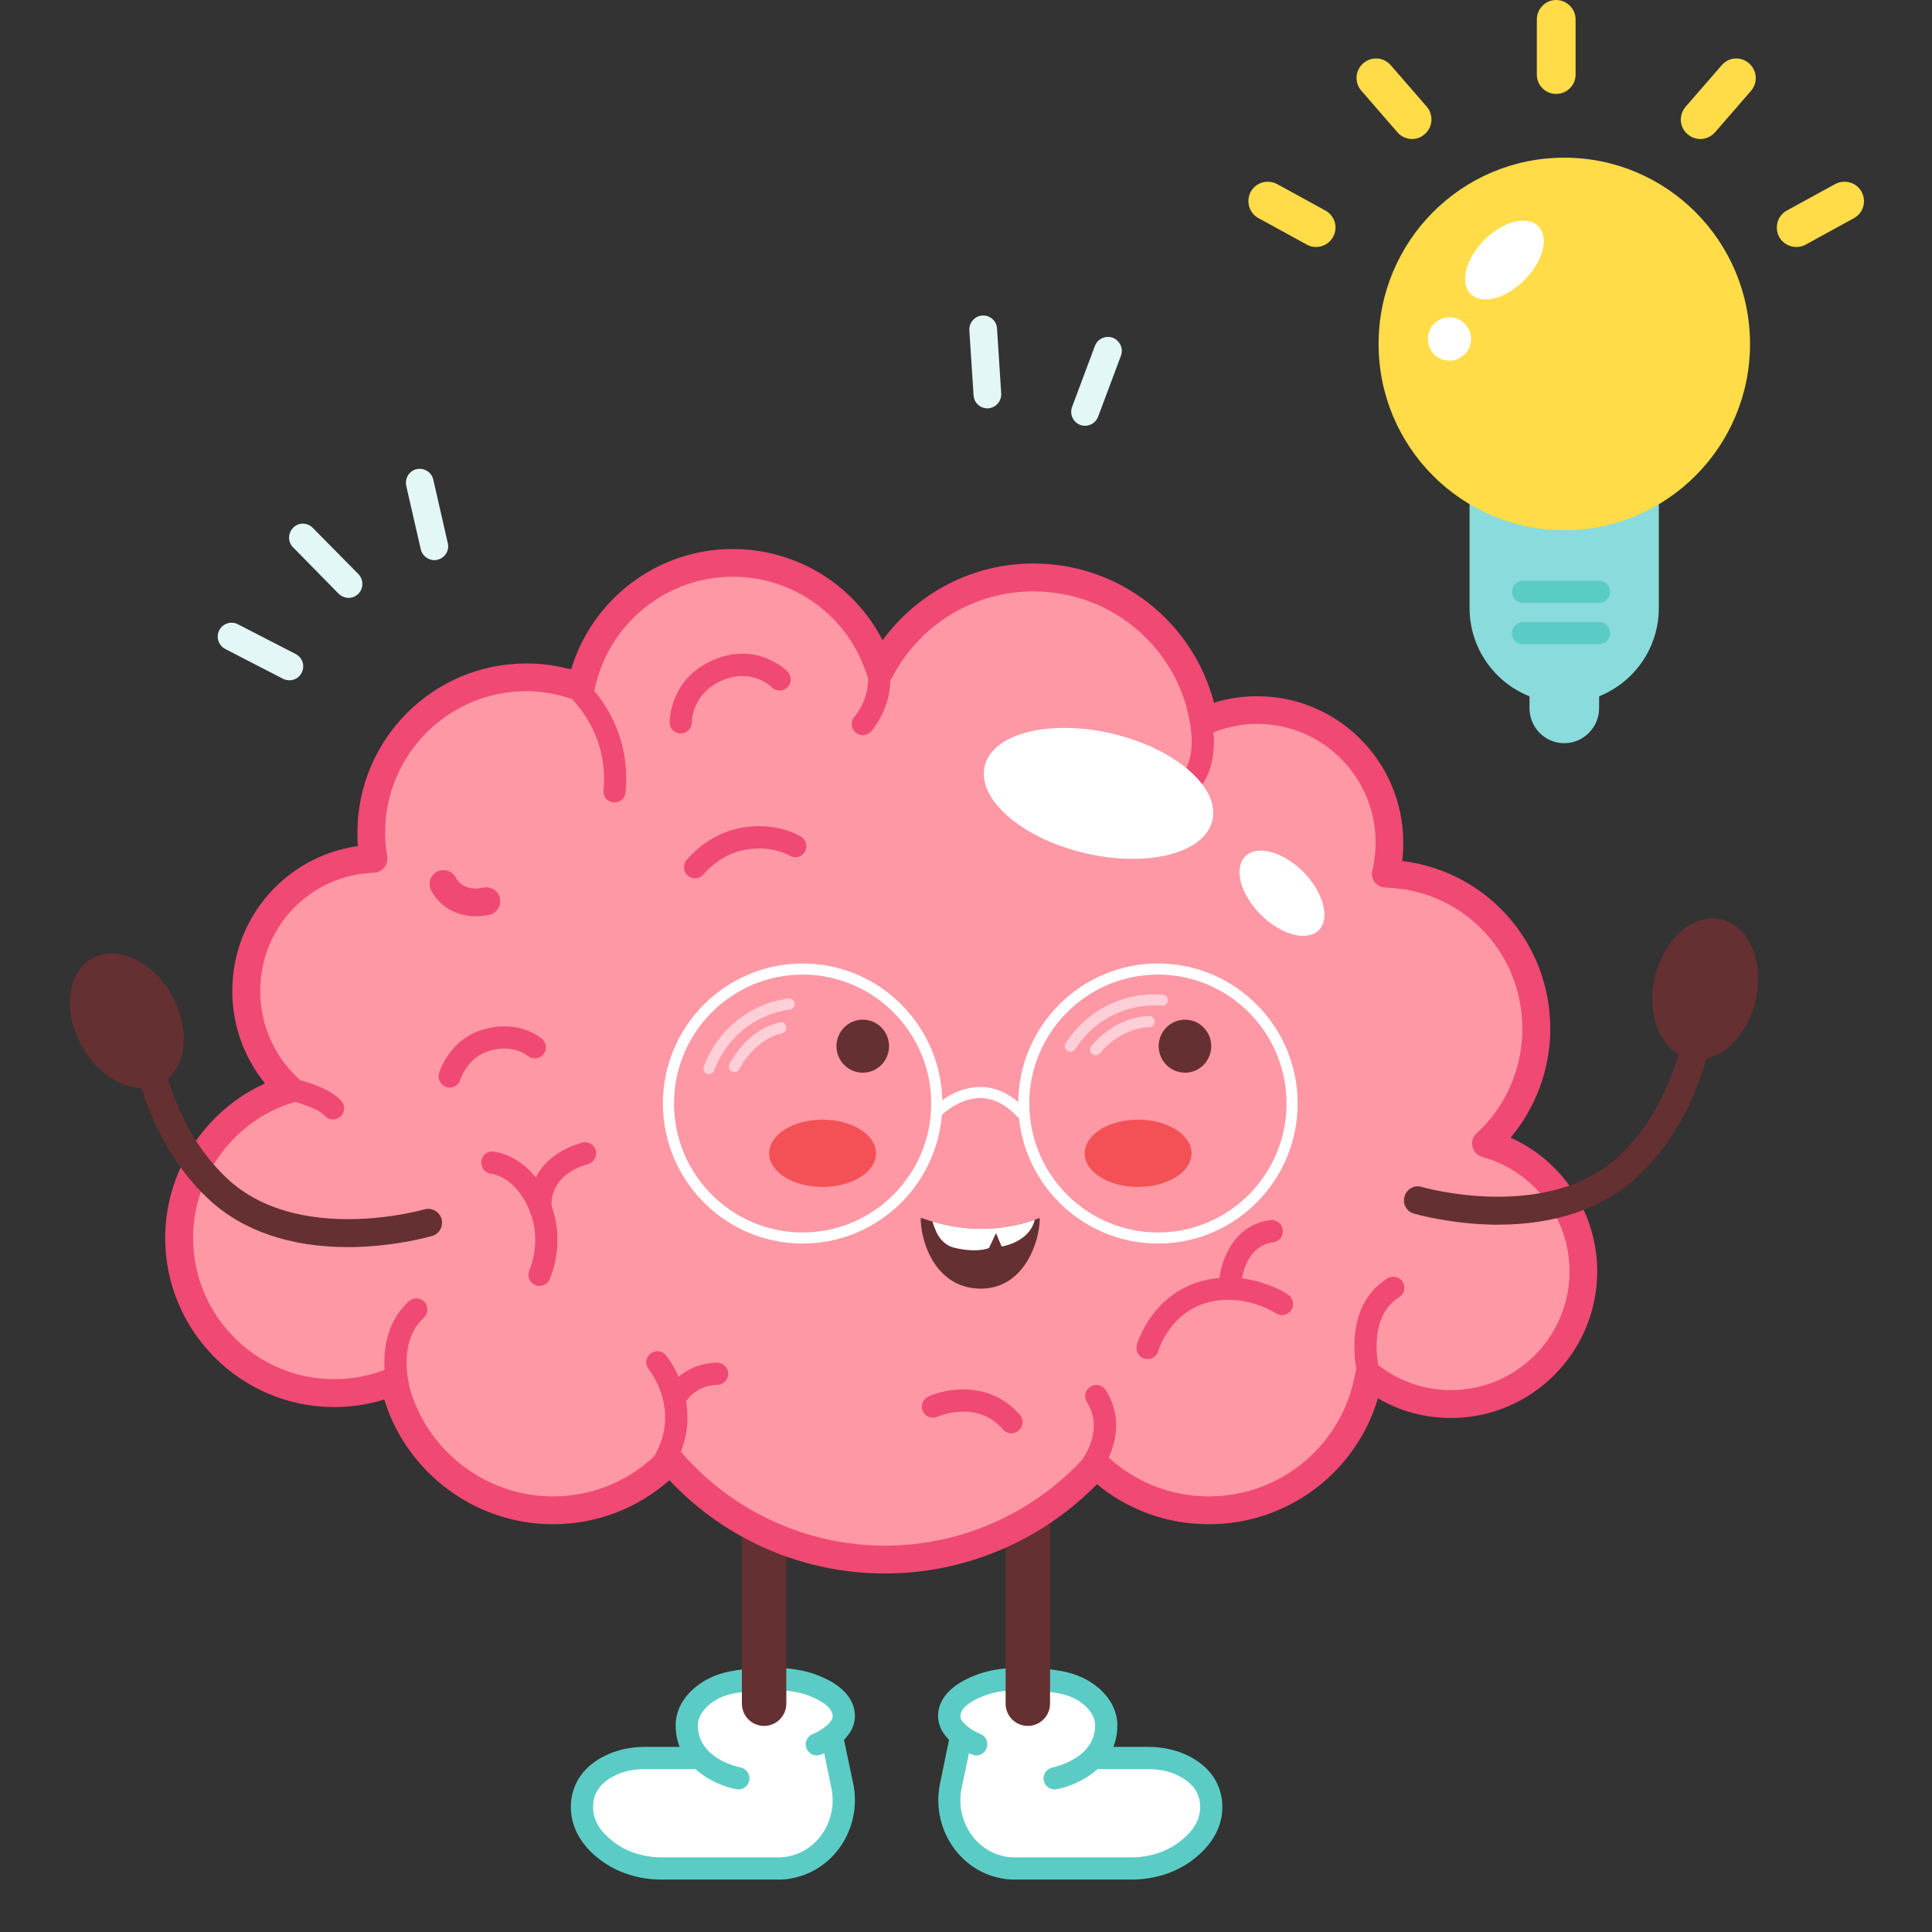 <svg xmlns="http://www.w3.org/2000/svg" xmlns:xlink="http://www.w3.org/1999/xlink" width="48" zoomAndPan="magnify" viewBox="0 0 36 36" height="48" preserveAspectRatio="xMidYMid meet" version="1.0"><rect x="0" y="0" width="36" height="36" fill="#333333" stroke="none"/><defs><clipPath id="184121ab3e"><path d="M 17.434 32.195 L 22.812 32.195 L 22.812 35.023 L 17.434 35.023 Z M 17.434 32.195 " clip-rule="nonzero"/></clipPath><clipPath id="5bf704fbe6"><path d="M 10.59 32.195 L 15.969 32.195 L 15.969 35.023 L 10.59 35.023 Z M 10.59 32.195 " clip-rule="nonzero"/></clipPath><clipPath id="42c03350c1"><path d="M 1.164 17 L 4 17 L 4 21 L 1.164 21 Z M 1.164 17 " clip-rule="nonzero"/></clipPath><clipPath id="e410ac5914"><path d="M 33.082 3.379 L 34.73 3.379 L 34.73 4.629 L 33.082 4.629 Z M 33.082 3.379 " clip-rule="nonzero"/></clipPath></defs><path fill="#8adbdb" d="M 27.383 7.531 L 27.383 11.328 C 27.383 12.305 28.172 13.098 29.148 13.098 C 30.121 13.098 30.91 12.305 30.91 11.328 L 30.91 7.531 L 27.383 7.531 " fill-opacity="1" fill-rule="nonzero"/><path fill="#8adbdb" d="M 28.5 11.797 L 28.5 13.195 C 28.5 13.555 28.789 13.848 29.148 13.848 C 29.504 13.848 29.797 13.555 29.797 13.195 L 29.797 11.797 L 28.5 11.797 " fill-opacity="1" fill-rule="nonzero"/><path fill="#ffffff" d="M 22.016 32.887 C 21.824 32.797 21.613 32.758 21.398 32.758 L 20.383 32.758 L 20.371 32.754 C 20.512 32.609 20.613 32.414 20.613 32.156 C 20.613 31.922 20.488 31.746 20.352 31.621 C 20.184 31.473 19.977 31.387 19.758 31.348 C 19.293 31.262 18.715 31.242 18.312 31.387 C 17.996 31.5 17.699 31.68 17.688 31.965 C 17.68 32.199 17.93 32.371 18.082 32.453 L 17.895 32.426 L 17.715 33.277 C 17.578 33.941 17.973 34.625 18.633 34.785 C 18.723 34.805 18.812 34.816 18.898 34.816 L 21.086 34.816 C 21.477 34.816 21.863 34.691 22.16 34.441 C 22.379 34.258 22.57 34.004 22.57 33.672 C 22.57 33.242 22.281 33.008 22.016 32.887 " fill-opacity="1" fill-rule="nonzero"/><path fill="#ffffff" d="M 15.723 31.965 C 15.711 31.68 15.418 31.5 15.098 31.387 C 14.695 31.242 14.117 31.262 13.652 31.348 C 13.434 31.387 13.227 31.473 13.062 31.621 C 12.922 31.746 12.797 31.922 12.797 32.156 C 12.797 32.414 12.902 32.609 13.039 32.754 L 13.027 32.758 L 12.012 32.758 C 11.797 32.758 11.586 32.797 11.395 32.887 C 11.129 33.008 10.844 33.242 10.844 33.672 C 10.844 34.004 11.031 34.258 11.25 34.441 C 11.551 34.691 11.934 34.816 12.324 34.816 L 14.512 34.816 C 14.598 34.816 14.688 34.805 14.777 34.785 C 15.438 34.625 15.832 33.941 15.695 33.277 L 15.516 32.426 L 15.328 32.453 C 15.48 32.371 15.73 32.199 15.723 31.965 " fill-opacity="1" fill-rule="nonzero"/><g clip-path="url(#184121ab3e)"><path fill="#5bccc5" d="M 21.086 35.023 L 18.898 35.023 C 18.797 35.023 18.691 35.012 18.586 34.984 C 17.832 34.805 17.352 34.02 17.516 33.234 L 17.691 32.383 C 17.715 32.273 17.824 32.199 17.938 32.223 C 18.047 32.246 18.121 32.355 18.098 32.469 L 17.918 33.32 C 17.801 33.887 18.141 34.453 18.68 34.582 C 18.758 34.602 18.832 34.609 18.898 34.609 L 21.086 34.609 C 21.441 34.609 21.777 34.492 22.027 34.281 C 22.25 34.098 22.363 33.895 22.363 33.672 C 22.363 33.406 22.219 33.211 21.93 33.074 C 21.773 33 21.594 32.965 21.398 32.965 L 20.383 32.965 C 20.27 32.965 20.176 32.871 20.176 32.758 C 20.176 32.641 20.27 32.551 20.383 32.551 L 21.398 32.551 C 21.656 32.551 21.891 32.602 22.105 32.699 C 22.535 32.898 22.777 33.246 22.777 33.672 C 22.777 34.016 22.609 34.34 22.293 34.602 C 21.969 34.875 21.539 35.023 21.086 35.023 " fill-opacity="1" fill-rule="nonzero"/></g><g clip-path="url(#5bf704fbe6)"><path fill="#5bccc5" d="M 14.512 35.023 L 12.324 35.023 C 11.871 35.023 11.441 34.875 11.117 34.602 C 10.801 34.34 10.637 34.016 10.637 33.672 C 10.637 33.246 10.875 32.898 11.309 32.699 C 11.52 32.602 11.754 32.551 12.012 32.551 L 13.027 32.551 C 13.141 32.551 13.234 32.641 13.234 32.758 C 13.234 32.871 13.141 32.965 13.027 32.965 L 12.012 32.965 C 11.816 32.965 11.637 33 11.48 33.074 C 11.191 33.211 11.051 33.406 11.051 33.672 C 11.051 33.895 11.16 34.098 11.383 34.281 C 11.633 34.492 11.969 34.609 12.324 34.609 L 14.512 34.609 C 14.582 34.609 14.652 34.602 14.73 34.582 C 15.27 34.453 15.609 33.887 15.492 33.32 L 15.316 32.469 C 15.293 32.355 15.363 32.246 15.477 32.223 C 15.586 32.199 15.695 32.273 15.719 32.383 L 15.898 33.234 C 16.062 34.02 15.582 34.805 14.824 34.984 C 14.719 35.012 14.613 35.023 14.512 35.023 " fill-opacity="1" fill-rule="nonzero"/></g><path fill="#5bccc5" d="M 19.652 33.344 C 19.555 33.344 19.469 33.277 19.449 33.176 C 19.426 33.066 19.5 32.957 19.613 32.934 C 19.648 32.926 20.406 32.766 20.406 32.152 C 20.406 32.02 20.34 31.895 20.211 31.777 C 20.086 31.664 19.914 31.586 19.719 31.551 C 19.324 31.477 18.762 31.449 18.383 31.582 C 18.203 31.645 17.902 31.781 17.895 31.973 C 17.891 32.105 18.137 32.258 18.27 32.312 C 18.375 32.352 18.426 32.473 18.383 32.578 C 18.34 32.688 18.223 32.738 18.117 32.695 C 18.047 32.672 17.465 32.426 17.48 31.957 C 17.488 31.727 17.629 31.406 18.242 31.191 C 18.633 31.055 19.211 31.035 19.793 31.141 C 20.066 31.191 20.305 31.305 20.488 31.469 C 20.707 31.664 20.82 31.902 20.82 32.152 C 20.82 32.922 20.082 33.266 19.691 33.34 C 19.676 33.344 19.664 33.344 19.652 33.344 " fill-opacity="1" fill-rule="nonzero"/><path fill="#5bccc5" d="M 13.758 33.344 C 13.746 33.344 13.734 33.344 13.719 33.34 C 13.328 33.266 12.59 32.922 12.59 32.152 C 12.59 31.902 12.703 31.664 12.922 31.469 C 13.105 31.305 13.344 31.191 13.617 31.141 C 14.199 31.035 14.777 31.055 15.168 31.191 C 15.781 31.406 15.922 31.727 15.93 31.957 C 15.945 32.426 15.363 32.672 15.297 32.695 C 15.188 32.738 15.07 32.688 15.027 32.578 C 14.984 32.473 15.039 32.352 15.145 32.312 C 15.277 32.258 15.52 32.105 15.516 31.973 C 15.508 31.781 15.207 31.645 15.031 31.582 C 14.648 31.449 14.09 31.477 13.691 31.551 C 13.496 31.586 13.324 31.664 13.199 31.777 C 13.07 31.895 13.004 32.02 13.004 32.152 C 13.004 32.77 13.766 32.93 13.801 32.934 C 13.91 32.957 13.984 33.066 13.961 33.18 C 13.941 33.277 13.855 33.344 13.758 33.344 " fill-opacity="1" fill-rule="nonzero"/><path fill="#653031" d="M 19.152 32.16 C 18.922 32.16 18.738 31.973 18.738 31.746 L 18.738 26.371 C 18.738 26.141 18.922 25.957 19.152 25.957 C 19.379 25.957 19.566 26.141 19.566 26.371 L 19.566 31.746 C 19.566 31.973 19.379 32.16 19.152 32.16 " fill-opacity="1" fill-rule="nonzero"/><path fill="#653031" d="M 14.238 32.16 C 14.008 32.16 13.824 31.973 13.824 31.746 L 13.824 26.371 C 13.824 26.141 14.008 25.957 14.238 25.957 C 14.465 25.957 14.652 26.141 14.652 26.371 L 14.652 31.746 C 14.652 31.973 14.465 32.16 14.238 32.16 " fill-opacity="1" fill-rule="nonzero"/><path fill="#fe98a5" d="M 27.688 21.309 C 28.266 20.777 28.629 20.02 28.629 19.172 C 28.629 17.602 27.379 16.324 25.82 16.281 C 25.867 16.094 25.891 15.902 25.891 15.703 C 25.891 14.336 24.789 13.23 23.426 13.23 C 23.074 13.23 22.738 13.305 22.434 13.441 C 22.172 11.918 20.852 10.758 19.258 10.758 C 18.016 10.758 16.938 11.465 16.402 12.496 C 16.027 11.332 14.938 10.488 13.652 10.488 C 12.254 10.488 11.09 11.484 10.824 12.809 C 10.508 12.688 10.164 12.621 9.805 12.621 C 8.211 12.621 6.918 13.918 6.918 15.516 C 6.918 15.68 6.934 15.844 6.957 16 C 5.641 16.051 4.586 17.137 4.586 18.469 C 4.586 19.191 4.898 19.844 5.391 20.293 C 4.203 20.652 3.34 21.758 3.34 23.066 C 3.34 24.664 4.629 25.961 6.227 25.961 C 6.621 25.961 6.996 25.879 7.336 25.738 C 7.629 27.113 8.844 28.145 10.301 28.145 C 11.16 28.145 11.934 27.785 12.484 27.211 C 13.453 28.344 14.887 29.059 16.492 29.059 C 18.055 29.059 19.457 28.379 20.426 27.297 C 20.969 27.82 21.711 28.145 22.523 28.145 C 24.02 28.145 25.262 27.055 25.508 25.629 C 25.93 25.961 26.461 26.16 27.039 26.16 C 28.398 26.16 29.504 25.055 29.504 23.691 C 29.504 22.551 28.734 21.594 27.688 21.309 " fill-opacity="1" fill-rule="nonzero"/><path fill="#f04974" d="M 12.484 26.953 C 12.488 26.953 12.488 26.953 12.492 26.953 C 12.566 26.953 12.633 26.988 12.68 27.043 C 13.637 28.16 15.027 28.801 16.492 28.801 C 17.918 28.801 19.281 28.191 20.234 27.125 C 20.281 27.07 20.348 27.039 20.418 27.039 C 20.484 27.035 20.555 27.062 20.605 27.109 C 21.125 27.609 21.805 27.883 22.523 27.883 C 23.875 27.883 25.023 26.918 25.254 25.582 C 25.27 25.492 25.332 25.418 25.418 25.383 C 25.504 25.352 25.598 25.367 25.668 25.426 C 26.062 25.738 26.535 25.902 27.039 25.902 C 28.254 25.902 29.246 24.91 29.246 23.691 C 29.246 22.695 28.578 21.82 27.621 21.559 C 27.531 21.531 27.461 21.461 27.438 21.367 C 27.414 21.277 27.445 21.18 27.516 21.117 C 28.059 20.617 28.367 19.91 28.367 19.172 C 28.367 17.734 27.246 16.578 25.816 16.539 C 25.738 16.535 25.664 16.5 25.617 16.438 C 25.57 16.375 25.551 16.297 25.57 16.219 C 25.613 16.051 25.633 15.875 25.633 15.703 C 25.633 14.48 24.645 13.488 23.426 13.488 C 23.117 13.488 22.82 13.555 22.539 13.676 C 22.465 13.711 22.383 13.707 22.312 13.668 C 22.242 13.629 22.191 13.562 22.18 13.484 C 21.934 12.055 20.707 11.02 19.258 11.02 C 18.152 11.02 17.145 11.629 16.629 12.613 C 16.582 12.707 16.48 12.762 16.379 12.754 C 16.273 12.742 16.188 12.672 16.152 12.574 C 15.805 11.48 14.797 10.746 13.652 10.746 C 12.406 10.746 11.324 11.637 11.078 12.859 C 11.062 12.934 11.016 12.996 10.949 13.035 C 10.883 13.07 10.805 13.078 10.73 13.051 C 10.434 12.938 10.121 12.879 9.805 12.879 C 8.355 12.879 7.176 14.062 7.176 15.516 C 7.176 15.66 7.188 15.809 7.215 15.957 C 7.227 16.031 7.207 16.105 7.16 16.164 C 7.113 16.223 7.043 16.258 6.969 16.262 C 5.777 16.305 4.848 17.273 4.848 18.469 C 4.848 19.09 5.109 19.684 5.566 20.102 C 5.633 20.164 5.664 20.262 5.645 20.352 C 5.621 20.441 5.555 20.516 5.465 20.543 C 4.363 20.875 3.598 21.914 3.598 23.066 C 3.598 24.52 4.777 25.699 6.227 25.699 C 6.574 25.699 6.918 25.633 7.238 25.496 C 7.309 25.469 7.391 25.473 7.457 25.508 C 7.527 25.543 7.574 25.609 7.59 25.684 C 7.859 26.961 9 27.883 10.301 27.883 C 11.062 27.883 11.77 27.582 12.297 27.031 C 12.348 26.98 12.414 26.953 12.484 26.953 Z M 16.492 29.32 C 14.965 29.32 13.516 28.691 12.473 27.582 C 11.871 28.113 11.109 28.402 10.301 28.402 C 8.855 28.402 7.578 27.441 7.16 26.078 C 6.859 26.172 6.543 26.219 6.227 26.219 C 4.492 26.219 3.078 24.805 3.078 23.066 C 3.078 21.82 3.824 20.691 4.938 20.188 C 4.547 19.707 4.328 19.098 4.328 18.469 C 4.328 17.09 5.336 15.953 6.668 15.766 C 6.66 15.684 6.66 15.598 6.66 15.516 C 6.66 13.777 8.07 12.363 9.805 12.363 C 10.09 12.363 10.367 12.398 10.641 12.477 C 11.035 11.156 12.258 10.23 13.652 10.23 C 14.848 10.23 15.914 10.895 16.445 11.93 C 17.098 11.039 18.133 10.5 19.258 10.5 C 20.852 10.5 22.223 11.574 22.621 13.094 C 22.883 13.012 23.152 12.973 23.426 12.973 C 24.93 12.973 26.148 14.195 26.148 15.703 C 26.148 15.816 26.141 15.93 26.129 16.043 C 27.695 16.234 28.887 17.555 28.887 19.172 C 28.887 19.914 28.621 20.633 28.148 21.199 C 29.117 21.633 29.762 22.605 29.762 23.691 C 29.762 25.195 28.539 26.422 27.039 26.422 C 26.551 26.422 26.086 26.297 25.676 26.055 C 25.266 27.438 23.996 28.402 22.523 28.402 C 21.758 28.402 21.027 28.141 20.441 27.656 C 19.402 28.715 17.977 29.32 16.492 29.32 " fill-opacity="1" fill-rule="nonzero"/><path fill="#f04974" d="M 16.078 13.699 C 16.027 13.699 15.977 13.68 15.938 13.645 C 15.852 13.57 15.848 13.438 15.922 13.355 C 15.941 13.336 16.312 12.902 16.121 12.332 C 16.086 12.227 16.145 12.105 16.25 12.07 C 16.359 12.035 16.477 12.094 16.512 12.199 C 16.785 13.004 16.254 13.605 16.23 13.633 C 16.188 13.676 16.133 13.699 16.078 13.699 " fill-opacity="1" fill-rule="nonzero"/><path fill="#f04974" d="M 21.898 14.98 C 21.809 14.98 21.727 14.922 21.699 14.832 C 21.668 14.723 21.73 14.609 21.836 14.574 C 21.867 14.562 22.406 14.359 22.125 13.238 C 22.098 13.129 22.164 13.016 22.277 12.988 C 22.387 12.961 22.5 13.027 22.527 13.137 C 22.906 14.668 21.996 14.961 21.957 14.973 C 21.938 14.977 21.918 14.98 21.898 14.98 " fill-opacity="1" fill-rule="nonzero"/><path fill="#f04974" d="M 11.453 14.953 C 11.445 14.953 11.438 14.953 11.43 14.953 C 11.316 14.941 11.234 14.84 11.246 14.727 C 11.359 13.516 10.484 12.859 10.445 12.832 C 10.352 12.766 10.332 12.637 10.398 12.543 C 10.465 12.449 10.594 12.43 10.688 12.496 C 10.73 12.527 11.797 13.312 11.656 14.766 C 11.648 14.875 11.555 14.953 11.453 14.953 " fill-opacity="1" fill-rule="nonzero"/><path fill="#f04974" d="M 8.863 17.074 C 8.395 17.074 8.121 16.773 8.031 16.586 C 7.969 16.457 8.023 16.301 8.152 16.238 C 8.281 16.18 8.434 16.23 8.496 16.359 C 8.52 16.402 8.652 16.617 9.008 16.539 C 9.148 16.512 9.285 16.598 9.316 16.738 C 9.344 16.879 9.258 17.016 9.117 17.047 C 9.027 17.066 8.941 17.074 8.863 17.074 " fill-opacity="1" fill-rule="nonzero"/><path fill="#f04974" d="M 6.203 20.859 C 6.145 20.859 6.086 20.836 6.043 20.785 C 5.938 20.656 5.508 20.52 5.246 20.473 C 5.137 20.449 5.062 20.344 5.082 20.23 C 5.105 20.117 5.211 20.043 5.324 20.062 C 5.457 20.09 6.125 20.23 6.363 20.52 C 6.438 20.609 6.426 20.742 6.336 20.812 C 6.297 20.844 6.25 20.859 6.203 20.859 " fill-opacity="1" fill-rule="nonzero"/><path fill="#f04974" d="M 10.051 23.961 C 10.02 23.961 9.988 23.953 9.961 23.938 C 9.859 23.891 9.816 23.766 9.867 23.664 C 9.867 23.656 10.105 23.145 9.871 22.566 C 9.609 21.922 9.176 21.875 9.156 21.871 C 9.047 21.863 8.961 21.762 8.969 21.648 C 8.977 21.535 9.07 21.449 9.188 21.457 C 9.215 21.461 9.887 21.512 10.254 22.41 C 10.559 23.164 10.25 23.816 10.238 23.844 C 10.203 23.918 10.129 23.961 10.051 23.961 " fill-opacity="1" fill-rule="nonzero"/><path fill="#f04974" d="M 10.074 22.734 C 9.977 22.734 9.887 22.664 9.871 22.562 C 9.82 22.234 9.957 21.547 10.844 21.293 C 10.953 21.258 11.07 21.324 11.102 21.434 C 11.133 21.543 11.066 21.66 10.957 21.691 C 10.223 21.902 10.273 22.438 10.281 22.5 C 10.297 22.609 10.219 22.715 10.105 22.734 C 10.098 22.734 10.086 22.734 10.074 22.734 " fill-opacity="1" fill-rule="nonzero"/><path fill="#f04974" d="M 7.414 26.012 C 7.32 26.012 7.238 25.949 7.215 25.855 C 7.203 25.812 6.961 24.844 7.621 24.246 C 7.703 24.172 7.836 24.176 7.91 24.262 C 7.988 24.348 7.98 24.477 7.898 24.555 C 7.422 24.984 7.613 25.742 7.613 25.75 C 7.641 25.859 7.578 25.973 7.465 26.004 C 7.449 26.008 7.43 26.012 7.414 26.012 " fill-opacity="1" fill-rule="nonzero"/><path fill="#f04974" d="M 12.391 27.406 C 12.355 27.406 12.32 27.398 12.289 27.383 C 12.191 27.324 12.156 27.199 12.211 27.098 C 12.684 26.25 12.094 25.523 12.09 25.516 C 12.016 25.43 12.027 25.297 12.117 25.227 C 12.203 25.152 12.332 25.164 12.406 25.25 C 12.438 25.289 13.18 26.207 12.57 27.301 C 12.531 27.371 12.461 27.406 12.391 27.406 " fill-opacity="1" fill-rule="nonzero"/><path fill="#f04974" d="M 12.602 26.223 C 12.566 26.223 12.535 26.215 12.5 26.195 C 12.402 26.141 12.367 26.016 12.422 25.918 C 12.43 25.895 12.703 25.406 13.359 25.391 C 13.473 25.391 13.566 25.48 13.57 25.594 C 13.57 25.707 13.48 25.805 13.367 25.805 C 12.961 25.816 12.789 26.105 12.781 26.117 C 12.746 26.184 12.672 26.223 12.602 26.223 " fill-opacity="1" fill-rule="nonzero"/><path fill="#f04974" d="M 18.848 26.707 C 18.789 26.707 18.73 26.684 18.691 26.637 C 18.207 26.078 17.5 26.387 17.469 26.398 C 17.363 26.445 17.242 26.398 17.195 26.297 C 17.148 26.191 17.195 26.07 17.297 26.023 C 17.645 25.863 18.449 25.727 19.004 26.363 C 19.078 26.453 19.07 26.582 18.98 26.656 C 18.941 26.691 18.895 26.707 18.848 26.707 " fill-opacity="1" fill-rule="nonzero"/><path fill="#f04974" d="M 25.508 25.836 C 25.418 25.836 25.336 25.773 25.309 25.684 C 25.297 25.629 24.961 24.379 25.852 23.82 C 25.949 23.762 26.078 23.789 26.137 23.887 C 26.199 23.984 26.168 24.113 26.07 24.172 C 25.438 24.566 25.707 25.562 25.707 25.57 C 25.738 25.684 25.676 25.797 25.566 25.828 C 25.547 25.832 25.527 25.836 25.508 25.836 " fill-opacity="1" fill-rule="nonzero"/><path fill="#f04974" d="M 20.352 27.492 C 20.309 27.492 20.262 27.477 20.227 27.449 C 20.137 27.379 20.117 27.25 20.188 27.16 C 20.203 27.137 20.57 26.625 20.254 26.129 C 20.191 26.031 20.219 25.902 20.316 25.84 C 20.41 25.777 20.539 25.805 20.602 25.902 C 21.078 26.648 20.539 27.379 20.516 27.41 C 20.477 27.461 20.414 27.492 20.352 27.492 " fill-opacity="1" fill-rule="nonzero"/><path fill="#f04974" d="M 21.383 25.324 C 21.363 25.324 21.344 25.32 21.324 25.316 C 21.215 25.285 21.152 25.168 21.184 25.059 C 21.195 25.02 21.473 24.082 22.457 23.855 C 23.305 23.66 23.977 24.105 24.004 24.125 C 24.098 24.191 24.121 24.32 24.059 24.414 C 23.996 24.508 23.867 24.535 23.77 24.469 C 23.766 24.465 23.219 24.105 22.551 24.258 C 21.809 24.43 21.59 25.145 21.582 25.176 C 21.555 25.266 21.473 25.324 21.383 25.324 " fill-opacity="1" fill-rule="nonzero"/><path fill="#f04974" d="M 12.949 16.367 C 12.906 16.367 12.859 16.352 12.82 16.32 C 12.734 16.25 12.719 16.117 12.789 16.031 C 12.801 16.016 13.105 15.641 13.582 15.484 C 14.344 15.238 14.902 15.574 14.926 15.59 C 15.023 15.648 15.055 15.777 14.996 15.875 C 14.938 15.973 14.809 16.004 14.711 15.941 C 14.695 15.934 14.285 15.695 13.711 15.879 C 13.352 15.996 13.113 16.285 13.113 16.289 C 13.07 16.34 13.012 16.367 12.949 16.367 " fill-opacity="1" fill-rule="nonzero"/><path fill="#f04974" d="M 8.379 20.266 C 8.359 20.266 8.344 20.262 8.324 20.258 C 8.215 20.223 8.148 20.109 8.18 20 C 8.188 19.977 8.371 19.352 9.031 19.176 C 9.684 18.996 10.086 19.344 10.102 19.359 C 10.188 19.438 10.195 19.566 10.121 19.652 C 10.047 19.738 9.914 19.746 9.828 19.672 C 9.82 19.664 9.57 19.457 9.141 19.574 C 8.711 19.691 8.586 20.098 8.578 20.117 C 8.551 20.207 8.469 20.266 8.379 20.266 " fill-opacity="1" fill-rule="nonzero"/><path fill="#f04974" d="M 12.684 13.668 C 12.57 13.668 12.477 13.578 12.477 13.465 C 12.477 13.434 12.473 12.656 13.285 12.301 C 14.105 11.941 14.652 12.492 14.676 12.516 C 14.754 12.598 14.754 12.727 14.672 12.809 C 14.59 12.887 14.461 12.887 14.379 12.805 C 14.367 12.789 14.004 12.441 13.453 12.68 C 12.895 12.922 12.891 13.438 12.891 13.461 C 12.891 13.574 12.797 13.668 12.684 13.668 " fill-opacity="1" fill-rule="nonzero"/><path fill="#f04974" d="M 22.926 24.086 C 22.922 24.086 22.914 24.086 22.91 24.086 C 22.797 24.078 22.711 23.98 22.719 23.867 C 22.742 23.516 22.973 22.824 23.672 22.734 C 23.785 22.723 23.891 22.801 23.902 22.914 C 23.918 23.031 23.84 23.133 23.727 23.148 C 23.184 23.215 23.133 23.887 23.133 23.895 C 23.125 24.004 23.031 24.086 22.926 24.086 " fill-opacity="1" fill-rule="nonzero"/><path fill="#ffffff" d="M 22.59 15.289 C 22.445 15.902 21.379 16.172 20.207 15.895 C 19.035 15.617 18.203 14.891 18.348 14.277 C 18.492 13.664 19.562 13.395 20.734 13.672 C 21.906 13.953 22.738 14.676 22.59 15.289 " fill-opacity="1" fill-rule="nonzero"/><path fill="#ffffff" d="M 24.574 17.332 C 24.355 17.551 23.871 17.422 23.492 17.043 C 23.113 16.664 22.984 16.18 23.203 15.957 C 23.422 15.738 23.906 15.867 24.285 16.246 C 24.66 16.629 24.793 17.113 24.574 17.332 " fill-opacity="1" fill-rule="nonzero"/><g clip-path="url(#42c03350c1)"><path fill="#653031" d="M 3.203 18.547 C 3.562 19.191 3.477 19.922 3.012 20.18 C 2.547 20.441 1.879 20.133 1.523 19.492 C 1.164 18.852 1.25 18.121 1.715 17.859 C 2.18 17.598 2.844 17.906 3.203 18.547 " fill-opacity="1" fill-rule="nonzero"/></g><path fill="#653031" d="M 6.48 23.238 C 5.406 23.238 4.508 22.93 3.883 22.34 C 2.359 20.918 2.367 18.695 2.367 18.602 C 2.367 18.457 2.484 18.344 2.625 18.344 C 2.625 18.344 2.625 18.344 2.629 18.344 C 2.77 18.348 2.883 18.465 2.883 18.605 C 2.883 18.629 2.883 20.699 4.234 21.961 C 5.562 23.203 7.883 22.543 7.906 22.535 C 8.043 22.496 8.188 22.574 8.227 22.711 C 8.266 22.848 8.188 22.992 8.051 23.031 C 8.023 23.039 7.391 23.223 6.566 23.238 C 6.539 23.238 6.512 23.238 6.48 23.238 " fill-opacity="1" fill-rule="nonzero"/><path fill="#653031" d="M 30.836 18.203 C 30.668 18.918 30.949 19.598 31.469 19.723 C 31.984 19.844 32.543 19.367 32.711 18.652 C 32.879 17.938 32.598 17.258 32.082 17.133 C 31.562 17.008 31.008 17.488 30.836 18.203 " fill-opacity="1" fill-rule="nonzero"/><path fill="#653031" d="M 27.914 22.82 C 27.887 22.82 27.859 22.82 27.828 22.82 C 27.004 22.805 26.371 22.621 26.344 22.613 C 26.207 22.574 26.129 22.43 26.172 22.293 C 26.211 22.156 26.355 22.074 26.492 22.117 C 26.516 22.125 28.836 22.785 30.164 21.543 C 31.512 20.281 31.512 18.207 31.512 18.188 C 31.512 18.043 31.625 17.926 31.77 17.926 C 31.914 17.926 32.027 18.039 32.031 18.184 C 32.031 18.277 32.035 20.5 30.516 21.922 C 29.887 22.512 28.988 22.82 27.914 22.82 " fill-opacity="1" fill-rule="nonzero"/><path fill="#653031" d="M 16.566 19.492 C 16.566 19.766 16.348 19.988 16.078 19.988 C 15.805 19.988 15.586 19.766 15.586 19.492 C 15.586 19.223 15.805 19 16.078 19 C 16.348 19 16.566 19.223 16.566 19.492 " fill-opacity="1" fill-rule="nonzero"/><path fill="#653031" d="M 22.57 19.492 C 22.57 19.766 22.352 19.988 22.082 19.988 C 21.809 19.988 21.59 19.766 21.59 19.492 C 21.59 19.223 21.809 19 22.082 19 C 22.352 19 22.57 19.223 22.57 19.492 " fill-opacity="1" fill-rule="nonzero"/><path fill="#653031" d="M 19.375 22.695 C 19.375 23.148 19.078 24.012 18.277 24.012 C 17.457 24.012 17.156 23.184 17.156 22.691 C 17.906 22.957 18.645 22.973 19.375 22.695 " fill-opacity="1" fill-rule="nonzero"/><path fill="#f45156" d="M 16.324 21.492 C 16.324 21.836 15.879 22.117 15.328 22.117 C 14.777 22.117 14.332 21.836 14.332 21.492 C 14.332 21.145 14.777 20.863 15.328 20.863 C 15.879 20.863 16.324 21.145 16.324 21.492 " fill-opacity="1" fill-rule="nonzero"/><path fill="#f45156" d="M 22.203 21.492 C 22.203 21.836 21.758 22.117 21.207 22.117 C 20.656 22.117 20.211 21.836 20.211 21.492 C 20.211 21.145 20.656 20.863 21.207 20.863 C 21.758 20.863 22.203 21.145 22.203 21.492 " fill-opacity="1" fill-rule="nonzero"/><path fill="#ffffff" d="M 21.578 18.16 C 20.254 18.16 19.18 19.238 19.18 20.562 C 19.18 21.887 20.254 22.965 21.578 22.965 C 22.898 22.965 23.973 21.887 23.973 20.562 C 23.973 19.238 22.898 18.16 21.578 18.16 Z M 21.578 23.172 C 20.141 23.172 18.973 22 18.973 20.562 C 18.973 19.125 20.141 17.953 21.578 17.953 C 23.012 17.953 24.18 19.125 24.18 20.562 C 24.18 22 23.012 23.172 21.578 23.172 " fill-opacity="1" fill-rule="nonzero"/><path fill="#ffffff" d="M 14.957 18.16 C 13.633 18.16 12.559 19.238 12.559 20.562 C 12.559 21.887 13.633 22.965 14.957 22.965 C 16.277 22.965 17.352 21.887 17.352 20.562 C 17.352 19.238 16.277 18.16 14.957 18.16 Z M 14.957 23.172 C 13.52 23.172 12.352 22 12.352 20.562 C 12.352 19.125 13.52 17.953 14.957 17.953 C 16.391 17.953 17.559 19.125 17.559 20.562 C 17.559 22 16.391 23.172 14.957 23.172 " fill-opacity="1" fill-rule="nonzero"/><path fill="#ffcfd7" d="M 13.211 20.012 C 13.199 20.012 13.188 20.012 13.176 20.008 C 13.121 19.988 13.094 19.926 13.113 19.875 C 13.367 19.188 13.973 18.703 14.691 18.605 C 14.746 18.598 14.801 18.637 14.809 18.695 C 14.816 18.75 14.773 18.805 14.719 18.812 C 14.074 18.898 13.535 19.332 13.309 19.945 C 13.293 19.988 13.254 20.012 13.211 20.012 " fill-opacity="1" fill-rule="nonzero"/><path fill="#ffcfd7" d="M 13.684 19.977 C 13.668 19.977 13.652 19.973 13.637 19.965 C 13.586 19.938 13.566 19.875 13.594 19.824 C 13.801 19.43 14.152 19.137 14.527 19.051 C 14.582 19.035 14.637 19.07 14.648 19.129 C 14.664 19.184 14.629 19.238 14.574 19.254 C 14.262 19.324 13.953 19.582 13.773 19.922 C 13.758 19.957 13.719 19.977 13.684 19.977 " fill-opacity="1" fill-rule="nonzero"/><path fill="#ffcfd7" d="M 19.945 19.598 C 19.93 19.598 19.91 19.594 19.891 19.582 C 19.844 19.551 19.828 19.488 19.859 19.438 C 20.25 18.824 20.941 18.477 21.668 18.535 C 21.723 18.539 21.766 18.586 21.762 18.645 C 21.758 18.703 21.707 18.746 21.652 18.738 C 21.004 18.688 20.383 19 20.035 19.551 C 20.016 19.582 19.98 19.598 19.945 19.598 " fill-opacity="1" fill-rule="nonzero"/><path fill="#ffcfd7" d="M 20.414 19.664 C 20.391 19.664 20.367 19.656 20.348 19.637 C 20.305 19.602 20.301 19.535 20.336 19.492 C 20.625 19.148 21.027 18.938 21.414 18.934 C 21.469 18.934 21.516 18.977 21.516 19.035 C 21.52 19.09 21.473 19.137 21.418 19.141 C 21.094 19.145 20.742 19.332 20.496 19.625 C 20.473 19.648 20.445 19.664 20.414 19.664 " fill-opacity="1" fill-rule="nonzero"/><path fill="#ffffff" d="M 18.969 20.824 C 18.754 20.586 18.52 20.465 18.277 20.461 C 17.871 20.457 17.562 20.766 17.559 20.77 L 17.41 20.625 C 17.426 20.609 17.781 20.246 18.281 20.254 C 18.586 20.258 18.867 20.402 19.125 20.684 L 18.969 20.824 " fill-opacity="1" fill-rule="nonzero"/><path fill="#e2f7f6" d="M 20.219 7.934 C 20.188 7.934 20.16 7.93 20.129 7.918 C 19.996 7.867 19.926 7.719 19.977 7.582 L 20.402 6.445 C 20.453 6.312 20.602 6.246 20.734 6.293 C 20.867 6.344 20.938 6.496 20.887 6.629 L 20.461 7.766 C 20.422 7.867 20.324 7.934 20.219 7.934 " fill-opacity="1" fill-rule="nonzero"/><path fill="#e2f7f6" d="M 18.398 7.609 C 18.262 7.609 18.148 7.504 18.141 7.363 L 18.062 6.152 C 18.055 6.012 18.164 5.887 18.305 5.879 C 18.449 5.871 18.57 5.98 18.578 6.121 L 18.656 7.332 C 18.664 7.477 18.555 7.598 18.414 7.609 C 18.406 7.609 18.402 7.609 18.398 7.609 " fill-opacity="1" fill-rule="nonzero"/><path fill="#e2f7f6" d="M 6.496 11.141 C 6.43 11.141 6.359 11.113 6.309 11.062 L 5.461 10.199 C 5.359 10.098 5.363 9.934 5.465 9.832 C 5.566 9.73 5.73 9.734 5.828 9.836 L 6.68 10.699 C 6.777 10.801 6.777 10.965 6.676 11.066 C 6.625 11.117 6.559 11.141 6.496 11.141 " fill-opacity="1" fill-rule="nonzero"/><path fill="#e2f7f6" d="M 5.395 12.676 C 5.352 12.676 5.312 12.668 5.273 12.648 L 4.199 12.094 C 4.07 12.027 4.02 11.871 4.086 11.742 C 4.152 11.617 4.309 11.566 4.434 11.633 L 5.512 12.188 C 5.637 12.254 5.688 12.41 5.621 12.535 C 5.578 12.625 5.488 12.676 5.395 12.676 " fill-opacity="1" fill-rule="nonzero"/><path fill="#e2f7f6" d="M 8.094 10.438 C 7.977 10.438 7.867 10.355 7.84 10.234 L 7.57 9.055 C 7.539 8.914 7.625 8.773 7.762 8.742 C 7.902 8.711 8.043 8.797 8.074 8.938 L 8.344 10.121 C 8.379 10.258 8.289 10.398 8.152 10.43 C 8.133 10.434 8.113 10.438 8.094 10.438 " fill-opacity="1" fill-rule="nonzero"/><path fill="#ffdc48" d="M 32.609 6.41 C 32.609 8.324 31.059 9.879 29.148 9.879 C 27.234 9.879 25.688 8.324 25.688 6.41 C 25.688 4.492 27.234 2.938 29.148 2.938 C 31.059 2.938 32.609 4.492 32.609 6.41 " fill-opacity="1" fill-rule="nonzero"/><path fill="#ffffff" d="M 28.406 5.219 C 28.059 5.57 27.609 5.684 27.402 5.477 C 27.195 5.27 27.312 4.82 27.66 4.469 C 28.008 4.121 28.457 4.008 28.664 4.215 C 28.871 4.422 28.754 4.871 28.406 5.219 " fill-opacity="1" fill-rule="nonzero"/><path fill="#ffffff" d="M 27.281 6.613 C 27.117 6.766 26.863 6.754 26.711 6.59 C 26.562 6.426 26.57 6.168 26.734 6.02 C 26.898 5.867 27.152 5.879 27.305 6.043 C 27.457 6.207 27.445 6.461 27.281 6.613 " fill-opacity="1" fill-rule="nonzero"/><path fill="#ffdc48" d="M 28.996 1.75 C 28.797 1.75 28.637 1.59 28.637 1.391 L 28.637 0.363 C 28.637 0.164 28.797 0 28.996 0 C 29.195 0 29.359 0.164 29.359 0.363 L 29.359 1.391 C 29.359 1.59 29.195 1.75 28.996 1.75 " fill-opacity="1" fill-rule="nonzero"/><path fill="#ffdc48" d="M 31.684 2.59 C 31.598 2.59 31.516 2.562 31.445 2.5 C 31.293 2.371 31.277 2.141 31.41 1.988 L 32.082 1.215 C 32.211 1.062 32.441 1.047 32.59 1.18 C 32.742 1.312 32.758 1.539 32.629 1.691 L 31.957 2.465 C 31.883 2.547 31.785 2.59 31.684 2.59 " fill-opacity="1" fill-rule="nonzero"/><path fill="#ffdc48" d="M 26.312 2.59 C 26.211 2.59 26.109 2.547 26.039 2.465 L 25.367 1.691 C 25.234 1.539 25.25 1.312 25.402 1.18 C 25.555 1.047 25.781 1.062 25.914 1.215 L 26.586 1.988 C 26.715 2.141 26.699 2.371 26.547 2.5 C 26.48 2.562 26.395 2.59 26.312 2.59 " fill-opacity="1" fill-rule="nonzero"/><path fill="#ffdc48" d="M 24.523 4.602 C 24.465 4.602 24.406 4.59 24.352 4.559 L 23.453 4.066 C 23.277 3.973 23.211 3.754 23.305 3.574 C 23.402 3.398 23.621 3.336 23.797 3.43 L 24.695 3.922 C 24.871 4.016 24.938 4.238 24.84 4.414 C 24.773 4.535 24.652 4.602 24.523 4.602 " fill-opacity="1" fill-rule="nonzero"/><g clip-path="url(#e410ac5914)"><path fill="#ffdc48" d="M 33.473 4.602 C 33.344 4.602 33.219 4.535 33.152 4.414 C 33.059 4.238 33.121 4.016 33.297 3.922 L 34.195 3.43 C 34.371 3.336 34.594 3.398 34.688 3.574 C 34.785 3.754 34.719 3.973 34.543 4.066 L 33.645 4.559 C 33.59 4.59 33.531 4.602 33.473 4.602 " fill-opacity="1" fill-rule="nonzero"/></g><path fill="#5bccc5" d="M 29.797 11.234 L 28.379 11.234 C 28.266 11.234 28.172 11.141 28.172 11.027 C 28.172 10.914 28.266 10.82 28.379 10.82 L 29.797 10.82 C 29.91 10.82 30.004 10.914 30.004 11.027 C 30.004 11.141 29.91 11.234 29.797 11.234 " fill-opacity="1" fill-rule="nonzero"/><path fill="#5bccc5" d="M 29.797 12.004 L 28.379 12.004 C 28.266 12.004 28.172 11.914 28.172 11.797 C 28.172 11.684 28.266 11.59 28.379 11.59 L 29.797 11.59 C 29.91 11.59 30.004 11.684 30.004 11.797 C 30.004 11.914 29.91 12.004 29.797 12.004 " fill-opacity="1" fill-rule="nonzero"/><path fill="#ffffff" d="M 19.281 22.73 C 18.652 22.945 18.016 22.949 17.375 22.762 C 17.422 22.895 17.492 23.184 17.797 23.254 C 18.23 23.352 18.43 23.254 18.43 23.254 L 18.559 22.977 L 18.664 23.227 C 18.664 23.227 19.18 23.152 19.281 22.73 " fill-opacity="1" fill-rule="nonzero"/></svg>